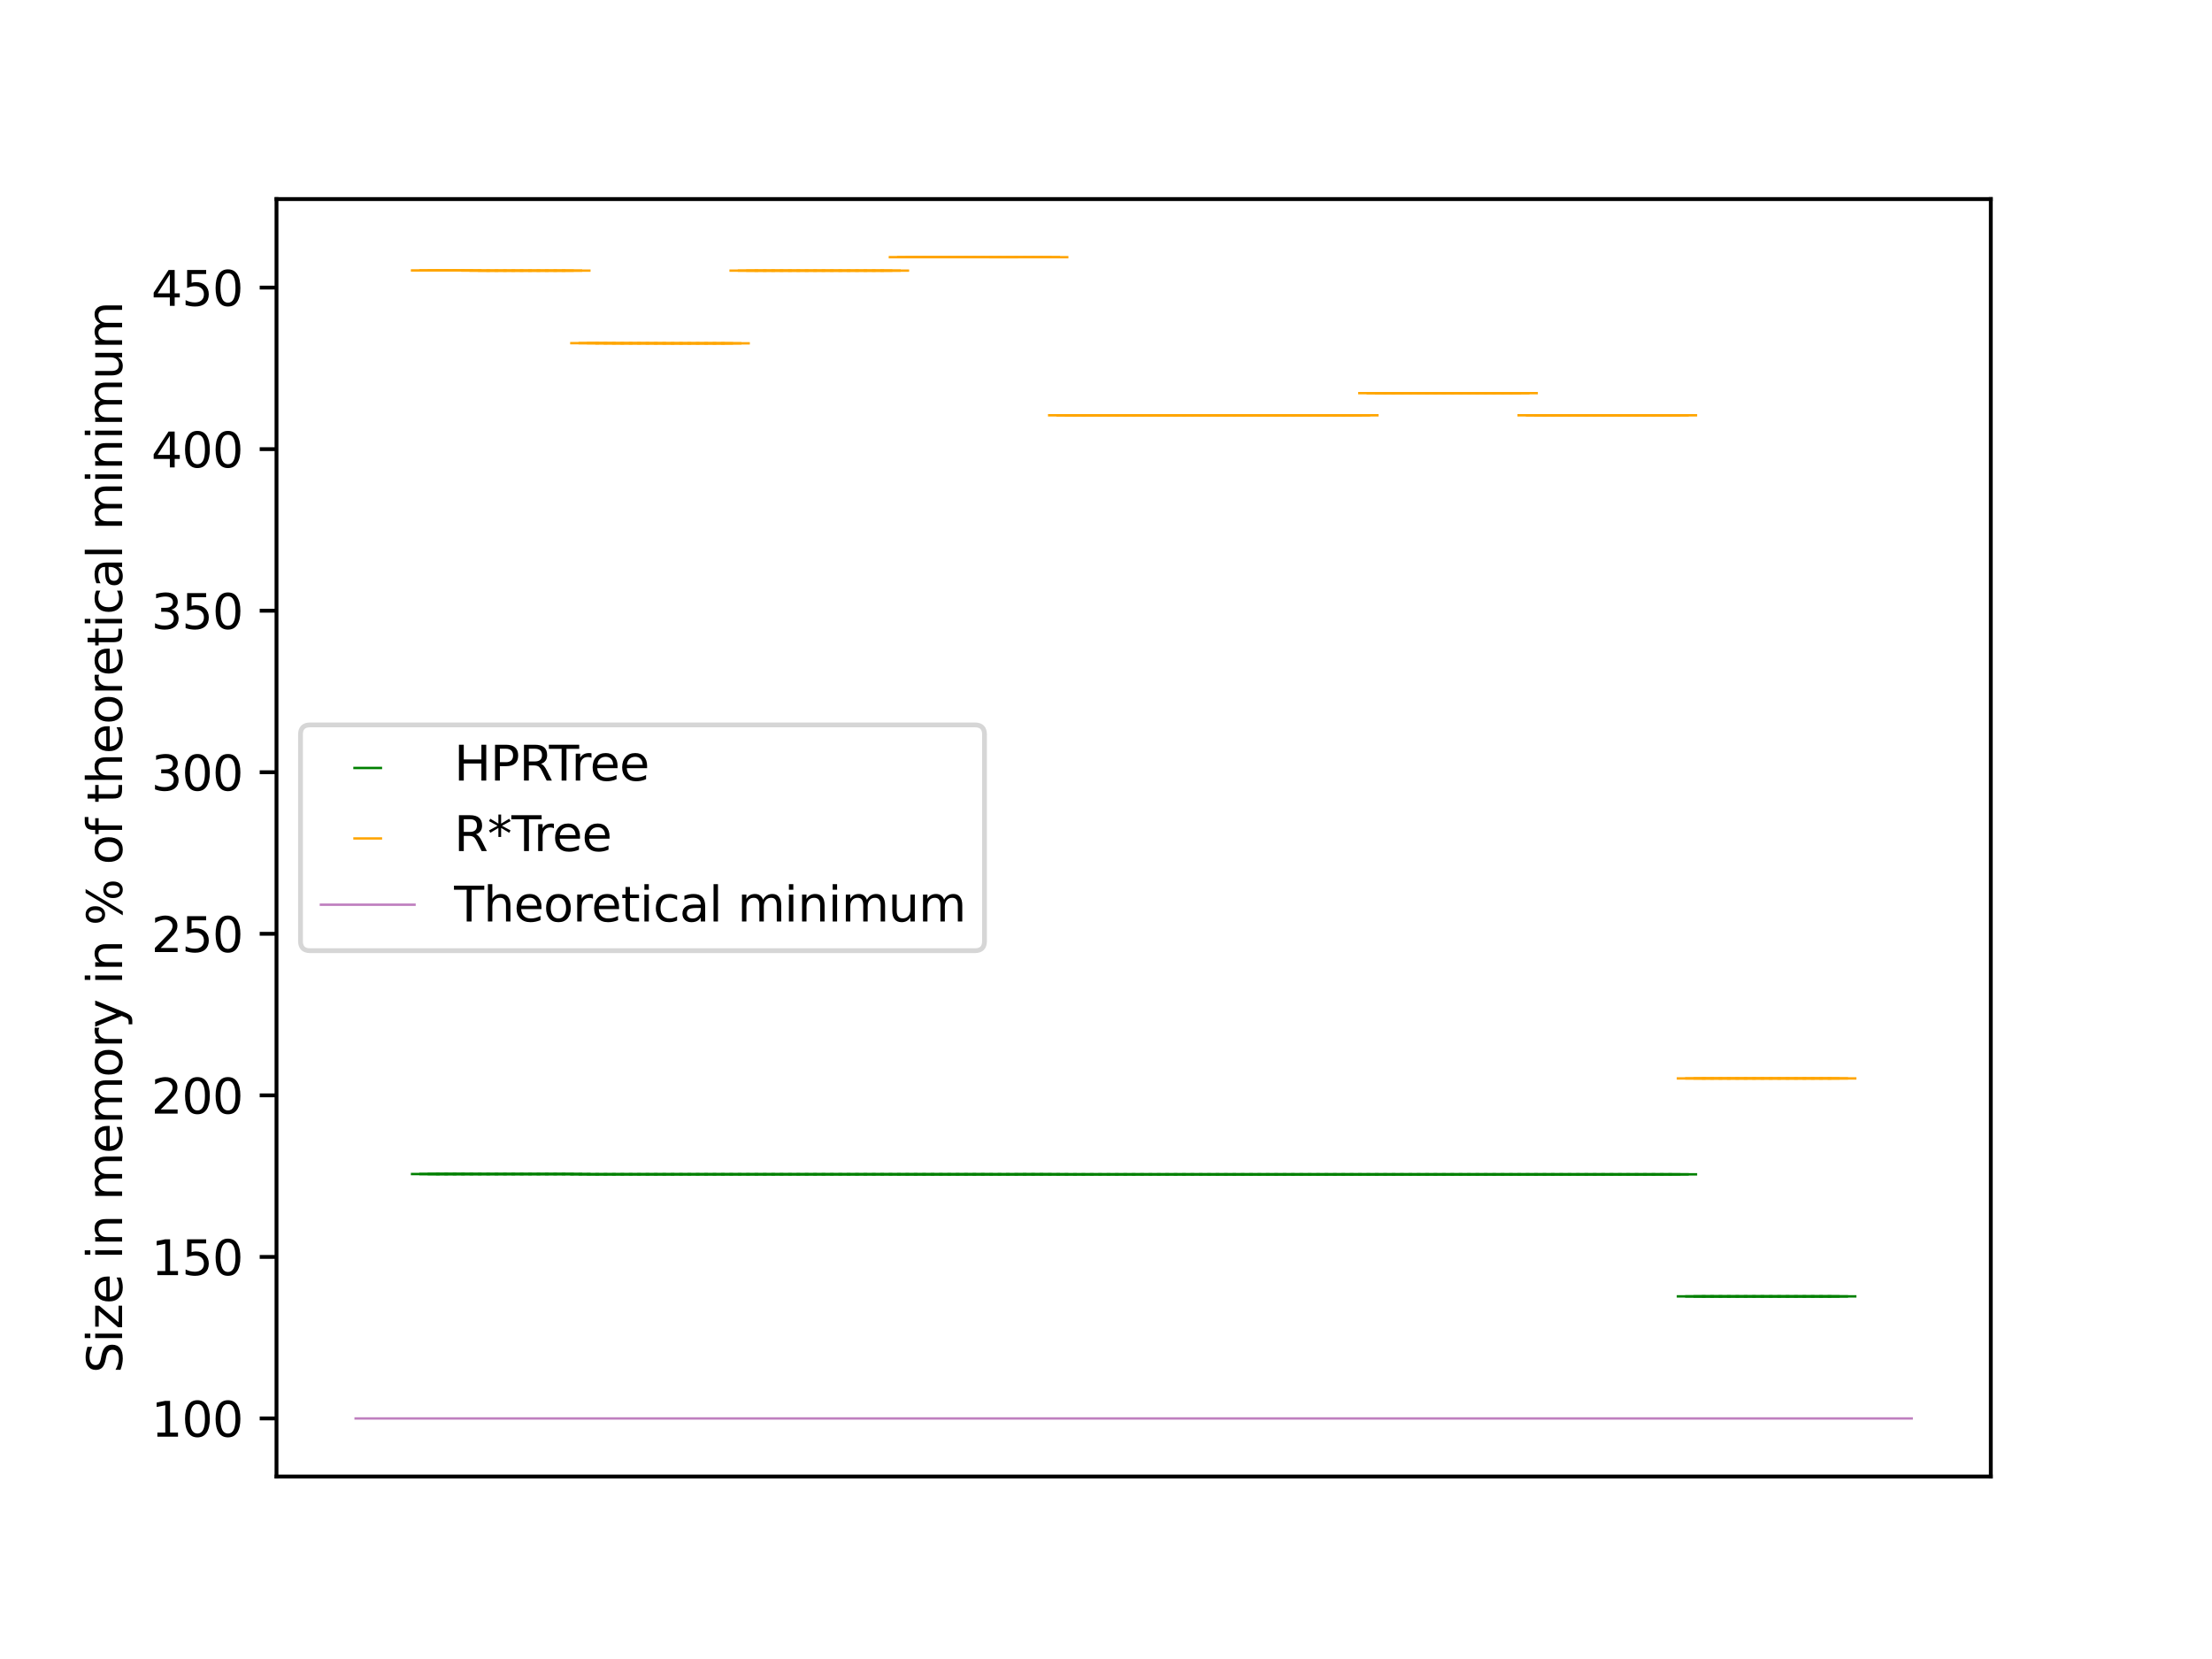 <?xml version="1.0" encoding="utf-8" standalone="no"?>
<!DOCTYPE svg PUBLIC "-//W3C//DTD SVG 1.1//EN"
  "http://www.w3.org/Graphics/SVG/1.1/DTD/svg11.dtd">
<svg xmlns:xlink="http://www.w3.org/1999/xlink" width="460.8pt" height="345.6pt" viewBox="0 0 460.8 345.6" xmlns="http://www.w3.org/2000/svg" version="1.1">
 <defs>
  <style type="text/css">*{stroke-linejoin: round; stroke-linecap: butt}</style>
 </defs>
 <g id="figure_1">
  <g id="patch_1">
   <path d="M 0 345.6 
L 460.8 345.6 
L 460.8 0 
L 0 0 
z
" style="fill: #ffffff"/>
  </g>
  <g id="axes_1">
   <g id="patch_2">
    <path d="M 57.6 307.584 
L 414.72 307.584 
L 414.72 41.472 
L 57.6 41.472 
z
" style="fill: #ffffff"/>
   </g>
   <g id="PathCollection_1">
    <defs>
     <path id="mf17690eed0" d="M 3 0 
L -3 -0 
" style="stroke: #008000; stroke-width: 0.5"/>
    </defs>
    <g clip-path="url(#p79a935167e)">
     <use xlink:href="#mf17690eed0" x="88.59" y="244.578" style="fill: #008000; stroke: #008000; stroke-width: 0.5"/>
     <use xlink:href="#mf17690eed0" x="90.336" y="244.578" style="fill: #008000; stroke: #008000; stroke-width: 0.5"/>
     <use xlink:href="#mf17690eed0" x="92.083" y="244.578" style="fill: #008000; stroke: #008000; stroke-width: 0.5"/>
     <use xlink:href="#mf17690eed0" x="93.829" y="244.578" style="fill: #008000; stroke: #008000; stroke-width: 0.5"/>
     <use xlink:href="#mf17690eed0" x="95.575" y="244.578" style="fill: #008000; stroke: #008000; stroke-width: 0.5"/>
     <use xlink:href="#mf17690eed0" x="97.322" y="244.578" style="fill: #008000; stroke: #008000; stroke-width: 0.5"/>
     <use xlink:href="#mf17690eed0" x="99.068" y="244.581" style="fill: #008000; stroke: #008000; stroke-width: 0.5"/>
     <use xlink:href="#mf17690eed0" x="100.815" y="244.581" style="fill: #008000; stroke: #008000; stroke-width: 0.5"/>
     <use xlink:href="#mf17690eed0" x="102.561" y="244.581" style="fill: #008000; stroke: #008000; stroke-width: 0.5"/>
     <use xlink:href="#mf17690eed0" x="104.307" y="244.581" style="fill: #008000; stroke: #008000; stroke-width: 0.5"/>
     <use xlink:href="#mf17690eed0" x="106.054" y="244.581" style="fill: #008000; stroke: #008000; stroke-width: 0.5"/>
     <use xlink:href="#mf17690eed0" x="107.8" y="244.581" style="fill: #008000; stroke: #008000; stroke-width: 0.5"/>
     <use xlink:href="#mf17690eed0" x="109.546" y="244.581" style="fill: #008000; stroke: #008000; stroke-width: 0.5"/>
     <use xlink:href="#mf17690eed0" x="111.293" y="244.581" style="fill: #008000; stroke: #008000; stroke-width: 0.5"/>
     <use xlink:href="#mf17690eed0" x="113.039" y="244.581" style="fill: #008000; stroke: #008000; stroke-width: 0.5"/>
     <use xlink:href="#mf17690eed0" x="114.786" y="244.581" style="fill: #008000; stroke: #008000; stroke-width: 0.5"/>
     <use xlink:href="#mf17690eed0" x="116.532" y="244.581" style="fill: #008000; stroke: #008000; stroke-width: 0.5"/>
     <use xlink:href="#mf17690eed0" x="118.278" y="244.581" style="fill: #008000; stroke: #008000; stroke-width: 0.5"/>
     <use xlink:href="#mf17690eed0" x="120.025" y="244.581" style="fill: #008000; stroke: #008000; stroke-width: 0.5"/>
    </g>
   </g>
   <g id="PathCollection_2">
    <defs>
     <path id="mf1f2d8e941" d="M 3 0 
L -3 -0 
" style="stroke: #ffa500; stroke-width: 0.5"/>
    </defs>
    <g clip-path="url(#p79a935167e)">
     <use xlink:href="#mf1f2d8e941" x="88.59" y="56.336" style="fill: #ffa500; stroke: #ffa500; stroke-width: 0.5"/>
     <use xlink:href="#mf1f2d8e941" x="90.336" y="56.336" style="fill: #ffa500; stroke: #ffa500; stroke-width: 0.5"/>
     <use xlink:href="#mf1f2d8e941" x="92.083" y="56.336" style="fill: #ffa500; stroke: #ffa500; stroke-width: 0.5"/>
     <use xlink:href="#mf1f2d8e941" x="93.829" y="56.336" style="fill: #ffa500; stroke: #ffa500; stroke-width: 0.5"/>
     <use xlink:href="#mf1f2d8e941" x="95.575" y="56.336" style="fill: #ffa500; stroke: #ffa500; stroke-width: 0.5"/>
     <use xlink:href="#mf1f2d8e941" x="97.322" y="56.336" style="fill: #ffa500; stroke: #ffa500; stroke-width: 0.5"/>
     <use xlink:href="#mf1f2d8e941" x="99.068" y="56.377" style="fill: #ffa500; stroke: #ffa500; stroke-width: 0.5"/>
     <use xlink:href="#mf1f2d8e941" x="100.815" y="56.377" style="fill: #ffa500; stroke: #ffa500; stroke-width: 0.5"/>
     <use xlink:href="#mf1f2d8e941" x="102.561" y="56.377" style="fill: #ffa500; stroke: #ffa500; stroke-width: 0.5"/>
     <use xlink:href="#mf1f2d8e941" x="104.307" y="56.377" style="fill: #ffa500; stroke: #ffa500; stroke-width: 0.5"/>
     <use xlink:href="#mf1f2d8e941" x="106.054" y="56.377" style="fill: #ffa500; stroke: #ffa500; stroke-width: 0.5"/>
     <use xlink:href="#mf1f2d8e941" x="107.8" y="56.377" style="fill: #ffa500; stroke: #ffa500; stroke-width: 0.5"/>
     <use xlink:href="#mf1f2d8e941" x="109.546" y="56.377" style="fill: #ffa500; stroke: #ffa500; stroke-width: 0.5"/>
     <use xlink:href="#mf1f2d8e941" x="111.293" y="56.377" style="fill: #ffa500; stroke: #ffa500; stroke-width: 0.5"/>
     <use xlink:href="#mf1f2d8e941" x="113.039" y="56.377" style="fill: #ffa500; stroke: #ffa500; stroke-width: 0.5"/>
     <use xlink:href="#mf1f2d8e941" x="114.786" y="56.377" style="fill: #ffa500; stroke: #ffa500; stroke-width: 0.5"/>
     <use xlink:href="#mf1f2d8e941" x="116.532" y="56.377" style="fill: #ffa500; stroke: #ffa500; stroke-width: 0.5"/>
     <use xlink:href="#mf1f2d8e941" x="118.278" y="56.377" style="fill: #ffa500; stroke: #ffa500; stroke-width: 0.5"/>
     <use xlink:href="#mf1f2d8e941" x="120.025" y="56.377" style="fill: #ffa500; stroke: #ffa500; stroke-width: 0.5"/>
    </g>
   </g>
   <g id="PathCollection_3">
    <g clip-path="url(#p79a935167e)">
     <use xlink:href="#mf17690eed0" x="121.771" y="244.616" style="fill: #008000; stroke: #008000; stroke-width: 0.5"/>
     <use xlink:href="#mf17690eed0" x="123.518" y="244.616" style="fill: #008000; stroke: #008000; stroke-width: 0.5"/>
     <use xlink:href="#mf17690eed0" x="125.264" y="244.616" style="fill: #008000; stroke: #008000; stroke-width: 0.5"/>
     <use xlink:href="#mf17690eed0" x="127.01" y="244.617" style="fill: #008000; stroke: #008000; stroke-width: 0.5"/>
     <use xlink:href="#mf17690eed0" x="128.757" y="244.617" style="fill: #008000; stroke: #008000; stroke-width: 0.5"/>
     <use xlink:href="#mf17690eed0" x="130.503" y="244.617" style="fill: #008000; stroke: #008000; stroke-width: 0.5"/>
     <use xlink:href="#mf17690eed0" x="132.25" y="244.617" style="fill: #008000; stroke: #008000; stroke-width: 0.5"/>
     <use xlink:href="#mf17690eed0" x="133.996" y="244.617" style="fill: #008000; stroke: #008000; stroke-width: 0.5"/>
     <use xlink:href="#mf17690eed0" x="135.742" y="244.617" style="fill: #008000; stroke: #008000; stroke-width: 0.5"/>
     <use xlink:href="#mf17690eed0" x="137.489" y="244.62" style="fill: #008000; stroke: #008000; stroke-width: 0.5"/>
     <use xlink:href="#mf17690eed0" x="139.235" y="244.617" style="fill: #008000; stroke: #008000; stroke-width: 0.5"/>
     <use xlink:href="#mf17690eed0" x="140.982" y="244.617" style="fill: #008000; stroke: #008000; stroke-width: 0.5"/>
     <use xlink:href="#mf17690eed0" x="142.728" y="244.617" style="fill: #008000; stroke: #008000; stroke-width: 0.5"/>
     <use xlink:href="#mf17690eed0" x="144.474" y="244.617" style="fill: #008000; stroke: #008000; stroke-width: 0.5"/>
     <use xlink:href="#mf17690eed0" x="146.221" y="244.617" style="fill: #008000; stroke: #008000; stroke-width: 0.5"/>
     <use xlink:href="#mf17690eed0" x="147.967" y="244.617" style="fill: #008000; stroke: #008000; stroke-width: 0.5"/>
     <use xlink:href="#mf17690eed0" x="149.714" y="244.617" style="fill: #008000; stroke: #008000; stroke-width: 0.5"/>
     <use xlink:href="#mf17690eed0" x="151.46" y="244.617" style="fill: #008000; stroke: #008000; stroke-width: 0.5"/>
     <use xlink:href="#mf17690eed0" x="153.206" y="244.617" style="fill: #008000; stroke: #008000; stroke-width: 0.5"/>
    </g>
   </g>
   <g id="PathCollection_4">
    <g clip-path="url(#p79a935167e)">
     <use xlink:href="#mf1f2d8e941" x="121.771" y="71.488" style="fill: #ffa500; stroke: #ffa500; stroke-width: 0.5"/>
     <use xlink:href="#mf1f2d8e941" x="123.518" y="71.488" style="fill: #ffa500; stroke: #ffa500; stroke-width: 0.5"/>
     <use xlink:href="#mf1f2d8e941" x="125.264" y="71.488" style="fill: #ffa500; stroke: #ffa500; stroke-width: 0.5"/>
     <use xlink:href="#mf1f2d8e941" x="127.01" y="71.512" style="fill: #ffa500; stroke: #ffa500; stroke-width: 0.5"/>
     <use xlink:href="#mf1f2d8e941" x="128.757" y="71.512" style="fill: #ffa500; stroke: #ffa500; stroke-width: 0.5"/>
     <use xlink:href="#mf1f2d8e941" x="130.503" y="71.512" style="fill: #ffa500; stroke: #ffa500; stroke-width: 0.5"/>
     <use xlink:href="#mf1f2d8e941" x="132.25" y="71.512" style="fill: #ffa500; stroke: #ffa500; stroke-width: 0.5"/>
     <use xlink:href="#mf1f2d8e941" x="133.996" y="71.512" style="fill: #ffa500; stroke: #ffa500; stroke-width: 0.5"/>
     <use xlink:href="#mf1f2d8e941" x="135.742" y="71.512" style="fill: #ffa500; stroke: #ffa500; stroke-width: 0.5"/>
     <use xlink:href="#mf1f2d8e941" x="137.489" y="71.523" style="fill: #ffa500; stroke: #ffa500; stroke-width: 0.5"/>
     <use xlink:href="#mf1f2d8e941" x="139.235" y="71.518" style="fill: #ffa500; stroke: #ffa500; stroke-width: 0.5"/>
     <use xlink:href="#mf1f2d8e941" x="140.982" y="71.518" style="fill: #ffa500; stroke: #ffa500; stroke-width: 0.5"/>
     <use xlink:href="#mf1f2d8e941" x="142.728" y="71.518" style="fill: #ffa500; stroke: #ffa500; stroke-width: 0.5"/>
     <use xlink:href="#mf1f2d8e941" x="144.474" y="71.518" style="fill: #ffa500; stroke: #ffa500; stroke-width: 0.5"/>
     <use xlink:href="#mf1f2d8e941" x="146.221" y="71.518" style="fill: #ffa500; stroke: #ffa500; stroke-width: 0.5"/>
     <use xlink:href="#mf1f2d8e941" x="147.967" y="71.518" style="fill: #ffa500; stroke: #ffa500; stroke-width: 0.5"/>
     <use xlink:href="#mf1f2d8e941" x="149.714" y="71.518" style="fill: #ffa500; stroke: #ffa500; stroke-width: 0.5"/>
     <use xlink:href="#mf1f2d8e941" x="151.46" y="71.518" style="fill: #ffa500; stroke: #ffa500; stroke-width: 0.5"/>
     <use xlink:href="#mf1f2d8e941" x="153.206" y="71.518" style="fill: #ffa500; stroke: #ffa500; stroke-width: 0.5"/>
    </g>
   </g>
   <g id="PathCollection_5">
    <g clip-path="url(#p79a935167e)">
     <use xlink:href="#mf17690eed0" x="154.953" y="244.618" style="fill: #008000; stroke: #008000; stroke-width: 0.5"/>
     <use xlink:href="#mf17690eed0" x="156.699" y="244.618" style="fill: #008000; stroke: #008000; stroke-width: 0.5"/>
     <use xlink:href="#mf17690eed0" x="158.445" y="244.618" style="fill: #008000; stroke: #008000; stroke-width: 0.5"/>
     <use xlink:href="#mf17690eed0" x="160.192" y="244.618" style="fill: #008000; stroke: #008000; stroke-width: 0.5"/>
     <use xlink:href="#mf17690eed0" x="161.938" y="244.618" style="fill: #008000; stroke: #008000; stroke-width: 0.5"/>
     <use xlink:href="#mf17690eed0" x="163.685" y="244.618" style="fill: #008000; stroke: #008000; stroke-width: 0.5"/>
     <use xlink:href="#mf17690eed0" x="165.431" y="244.618" style="fill: #008000; stroke: #008000; stroke-width: 0.5"/>
     <use xlink:href="#mf17690eed0" x="167.177" y="244.618" style="fill: #008000; stroke: #008000; stroke-width: 0.5"/>
     <use xlink:href="#mf17690eed0" x="168.924" y="244.618" style="fill: #008000; stroke: #008000; stroke-width: 0.5"/>
     <use xlink:href="#mf17690eed0" x="170.67" y="244.618" style="fill: #008000; stroke: #008000; stroke-width: 0.5"/>
     <use xlink:href="#mf17690eed0" x="172.417" y="244.618" style="fill: #008000; stroke: #008000; stroke-width: 0.5"/>
     <use xlink:href="#mf17690eed0" x="174.163" y="244.618" style="fill: #008000; stroke: #008000; stroke-width: 0.5"/>
     <use xlink:href="#mf17690eed0" x="175.909" y="244.618" style="fill: #008000; stroke: #008000; stroke-width: 0.5"/>
     <use xlink:href="#mf17690eed0" x="177.656" y="244.618" style="fill: #008000; stroke: #008000; stroke-width: 0.5"/>
     <use xlink:href="#mf17690eed0" x="179.402" y="244.618" style="fill: #008000; stroke: #008000; stroke-width: 0.5"/>
     <use xlink:href="#mf17690eed0" x="181.149" y="244.618" style="fill: #008000; stroke: #008000; stroke-width: 0.5"/>
     <use xlink:href="#mf17690eed0" x="182.895" y="244.618" style="fill: #008000; stroke: #008000; stroke-width: 0.5"/>
     <use xlink:href="#mf17690eed0" x="184.641" y="244.618" style="fill: #008000; stroke: #008000; stroke-width: 0.5"/>
     <use xlink:href="#mf17690eed0" x="186.388" y="244.618" style="fill: #008000; stroke: #008000; stroke-width: 0.5"/>
    </g>
   </g>
   <g id="PathCollection_6">
    <g clip-path="url(#p79a935167e)">
     <use xlink:href="#mf1f2d8e941" x="154.953" y="56.375" style="fill: #ffa500; stroke: #ffa500; stroke-width: 0.5"/>
     <use xlink:href="#mf1f2d8e941" x="156.699" y="56.375" style="fill: #ffa500; stroke: #ffa500; stroke-width: 0.5"/>
     <use xlink:href="#mf1f2d8e941" x="158.445" y="56.375" style="fill: #ffa500; stroke: #ffa500; stroke-width: 0.5"/>
     <use xlink:href="#mf1f2d8e941" x="160.192" y="56.375" style="fill: #ffa500; stroke: #ffa500; stroke-width: 0.5"/>
     <use xlink:href="#mf1f2d8e941" x="161.938" y="56.375" style="fill: #ffa500; stroke: #ffa500; stroke-width: 0.5"/>
     <use xlink:href="#mf1f2d8e941" x="163.685" y="56.375" style="fill: #ffa500; stroke: #ffa500; stroke-width: 0.5"/>
     <use xlink:href="#mf1f2d8e941" x="165.431" y="56.375" style="fill: #ffa500; stroke: #ffa500; stroke-width: 0.5"/>
     <use xlink:href="#mf1f2d8e941" x="167.177" y="56.375" style="fill: #ffa500; stroke: #ffa500; stroke-width: 0.5"/>
     <use xlink:href="#mf1f2d8e941" x="168.924" y="56.375" style="fill: #ffa500; stroke: #ffa500; stroke-width: 0.5"/>
     <use xlink:href="#mf1f2d8e941" x="170.67" y="56.375" style="fill: #ffa500; stroke: #ffa500; stroke-width: 0.5"/>
     <use xlink:href="#mf1f2d8e941" x="172.417" y="56.375" style="fill: #ffa500; stroke: #ffa500; stroke-width: 0.5"/>
     <use xlink:href="#mf1f2d8e941" x="174.163" y="56.375" style="fill: #ffa500; stroke: #ffa500; stroke-width: 0.5"/>
     <use xlink:href="#mf1f2d8e941" x="175.909" y="56.375" style="fill: #ffa500; stroke: #ffa500; stroke-width: 0.5"/>
     <use xlink:href="#mf1f2d8e941" x="177.656" y="56.375" style="fill: #ffa500; stroke: #ffa500; stroke-width: 0.5"/>
     <use xlink:href="#mf1f2d8e941" x="179.402" y="56.375" style="fill: #ffa500; stroke: #ffa500; stroke-width: 0.5"/>
     <use xlink:href="#mf1f2d8e941" x="181.149" y="56.375" style="fill: #ffa500; stroke: #ffa500; stroke-width: 0.5"/>
     <use xlink:href="#mf1f2d8e941" x="182.895" y="56.375" style="fill: #ffa500; stroke: #ffa500; stroke-width: 0.5"/>
     <use xlink:href="#mf1f2d8e941" x="184.641" y="56.375" style="fill: #ffa500; stroke: #ffa500; stroke-width: 0.5"/>
     <use xlink:href="#mf1f2d8e941" x="186.388" y="56.375" style="fill: #ffa500; stroke: #ffa500; stroke-width: 0.5"/>
    </g>
   </g>
   <g id="PathCollection_7">
    <g clip-path="url(#p79a935167e)">
     <use xlink:href="#mf17690eed0" x="188.134" y="244.627" style="fill: #008000; stroke: #008000; stroke-width: 0.5"/>
     <use xlink:href="#mf17690eed0" x="189.881" y="244.627" style="fill: #008000; stroke: #008000; stroke-width: 0.5"/>
     <use xlink:href="#mf17690eed0" x="191.627" y="244.627" style="fill: #008000; stroke: #008000; stroke-width: 0.5"/>
     <use xlink:href="#mf17690eed0" x="193.373" y="244.627" style="fill: #008000; stroke: #008000; stroke-width: 0.5"/>
     <use xlink:href="#mf17690eed0" x="195.12" y="244.627" style="fill: #008000; stroke: #008000; stroke-width: 0.5"/>
     <use xlink:href="#mf17690eed0" x="196.866" y="244.627" style="fill: #008000; stroke: #008000; stroke-width: 0.5"/>
     <use xlink:href="#mf17690eed0" x="198.613" y="244.627" style="fill: #008000; stroke: #008000; stroke-width: 0.5"/>
     <use xlink:href="#mf17690eed0" x="200.359" y="244.627" style="fill: #008000; stroke: #008000; stroke-width: 0.5"/>
     <use xlink:href="#mf17690eed0" x="202.105" y="244.627" style="fill: #008000; stroke: #008000; stroke-width: 0.5"/>
     <use xlink:href="#mf17690eed0" x="203.852" y="244.627" style="fill: #008000; stroke: #008000; stroke-width: 0.5"/>
     <use xlink:href="#mf17690eed0" x="205.598" y="244.627" style="fill: #008000; stroke: #008000; stroke-width: 0.5"/>
     <use xlink:href="#mf17690eed0" x="207.345" y="244.627" style="fill: #008000; stroke: #008000; stroke-width: 0.5"/>
     <use xlink:href="#mf17690eed0" x="209.091" y="244.628" style="fill: #008000; stroke: #008000; stroke-width: 0.5"/>
     <use xlink:href="#mf17690eed0" x="210.837" y="244.627" style="fill: #008000; stroke: #008000; stroke-width: 0.5"/>
     <use xlink:href="#mf17690eed0" x="212.584" y="244.627" style="fill: #008000; stroke: #008000; stroke-width: 0.5"/>
     <use xlink:href="#mf17690eed0" x="214.33" y="244.627" style="fill: #008000; stroke: #008000; stroke-width: 0.5"/>
     <use xlink:href="#mf17690eed0" x="216.076" y="244.627" style="fill: #008000; stroke: #008000; stroke-width: 0.5"/>
     <use xlink:href="#mf17690eed0" x="217.823" y="244.627" style="fill: #008000; stroke: #008000; stroke-width: 0.5"/>
     <use xlink:href="#mf17690eed0" x="219.569" y="244.627" style="fill: #008000; stroke: #008000; stroke-width: 0.5"/>
    </g>
   </g>
   <g id="PathCollection_8">
    <g clip-path="url(#p79a935167e)">
     <use xlink:href="#mf1f2d8e941" x="188.134" y="53.568" style="fill: #ffa500; stroke: #ffa500; stroke-width: 0.5"/>
     <use xlink:href="#mf1f2d8e941" x="189.881" y="53.568" style="fill: #ffa500; stroke: #ffa500; stroke-width: 0.5"/>
     <use xlink:href="#mf1f2d8e941" x="191.627" y="53.568" style="fill: #ffa500; stroke: #ffa500; stroke-width: 0.5"/>
     <use xlink:href="#mf1f2d8e941" x="193.373" y="53.568" style="fill: #ffa500; stroke: #ffa500; stroke-width: 0.5"/>
     <use xlink:href="#mf1f2d8e941" x="195.12" y="53.568" style="fill: #ffa500; stroke: #ffa500; stroke-width: 0.5"/>
     <use xlink:href="#mf1f2d8e941" x="196.866" y="53.568" style="fill: #ffa500; stroke: #ffa500; stroke-width: 0.5"/>
     <use xlink:href="#mf1f2d8e941" x="198.613" y="53.573" style="fill: #ffa500; stroke: #ffa500; stroke-width: 0.5"/>
     <use xlink:href="#mf1f2d8e941" x="200.359" y="53.573" style="fill: #ffa500; stroke: #ffa500; stroke-width: 0.5"/>
     <use xlink:href="#mf1f2d8e941" x="202.105" y="53.573" style="fill: #ffa500; stroke: #ffa500; stroke-width: 0.5"/>
     <use xlink:href="#mf1f2d8e941" x="203.852" y="53.575" style="fill: #ffa500; stroke: #ffa500; stroke-width: 0.5"/>
     <use xlink:href="#mf1f2d8e941" x="205.598" y="53.575" style="fill: #ffa500; stroke: #ffa500; stroke-width: 0.5"/>
     <use xlink:href="#mf1f2d8e941" x="207.345" y="53.575" style="fill: #ffa500; stroke: #ffa500; stroke-width: 0.5"/>
     <use xlink:href="#mf1f2d8e941" x="209.091" y="53.578" style="fill: #ffa500; stroke: #ffa500; stroke-width: 0.5"/>
     <use xlink:href="#mf1f2d8e941" x="210.837" y="53.576" style="fill: #ffa500; stroke: #ffa500; stroke-width: 0.5"/>
     <use xlink:href="#mf1f2d8e941" x="212.584" y="53.576" style="fill: #ffa500; stroke: #ffa500; stroke-width: 0.5"/>
     <use xlink:href="#mf1f2d8e941" x="214.33" y="53.576" style="fill: #ffa500; stroke: #ffa500; stroke-width: 0.5"/>
     <use xlink:href="#mf1f2d8e941" x="216.076" y="53.576" style="fill: #ffa500; stroke: #ffa500; stroke-width: 0.5"/>
     <use xlink:href="#mf1f2d8e941" x="217.823" y="53.576" style="fill: #ffa500; stroke: #ffa500; stroke-width: 0.5"/>
     <use xlink:href="#mf1f2d8e941" x="219.569" y="53.576" style="fill: #ffa500; stroke: #ffa500; stroke-width: 0.5"/>
    </g>
   </g>
   <g id="PathCollection_9">
    <g clip-path="url(#p79a935167e)">
     <use xlink:href="#mf17690eed0" x="221.316" y="244.629" style="fill: #008000; stroke: #008000; stroke-width: 0.5"/>
     <use xlink:href="#mf17690eed0" x="223.062" y="244.629" style="fill: #008000; stroke: #008000; stroke-width: 0.5"/>
     <use xlink:href="#mf17690eed0" x="224.808" y="244.629" style="fill: #008000; stroke: #008000; stroke-width: 0.5"/>
     <use xlink:href="#mf17690eed0" x="226.555" y="244.629" style="fill: #008000; stroke: #008000; stroke-width: 0.5"/>
     <use xlink:href="#mf17690eed0" x="228.301" y="244.629" style="fill: #008000; stroke: #008000; stroke-width: 0.5"/>
     <use xlink:href="#mf17690eed0" x="230.048" y="244.629" style="fill: #008000; stroke: #008000; stroke-width: 0.5"/>
     <use xlink:href="#mf17690eed0" x="231.794" y="244.629" style="fill: #008000; stroke: #008000; stroke-width: 0.5"/>
     <use xlink:href="#mf17690eed0" x="233.54" y="244.629" style="fill: #008000; stroke: #008000; stroke-width: 0.5"/>
     <use xlink:href="#mf17690eed0" x="235.287" y="244.629" style="fill: #008000; stroke: #008000; stroke-width: 0.5"/>
     <use xlink:href="#mf17690eed0" x="237.033" y="244.629" style="fill: #008000; stroke: #008000; stroke-width: 0.5"/>
     <use xlink:href="#mf17690eed0" x="238.78" y="244.629" style="fill: #008000; stroke: #008000; stroke-width: 0.5"/>
     <use xlink:href="#mf17690eed0" x="240.526" y="244.629" style="fill: #008000; stroke: #008000; stroke-width: 0.5"/>
     <use xlink:href="#mf17690eed0" x="242.272" y="244.629" style="fill: #008000; stroke: #008000; stroke-width: 0.5"/>
     <use xlink:href="#mf17690eed0" x="244.019" y="244.629" style="fill: #008000; stroke: #008000; stroke-width: 0.5"/>
     <use xlink:href="#mf17690eed0" x="245.765" y="244.629" style="fill: #008000; stroke: #008000; stroke-width: 0.5"/>
     <use xlink:href="#mf17690eed0" x="247.512" y="244.629" style="fill: #008000; stroke: #008000; stroke-width: 0.5"/>
     <use xlink:href="#mf17690eed0" x="249.258" y="244.629" style="fill: #008000; stroke: #008000; stroke-width: 0.5"/>
     <use xlink:href="#mf17690eed0" x="251.004" y="244.629" style="fill: #008000; stroke: #008000; stroke-width: 0.5"/>
    </g>
   </g>
   <g id="PathCollection_10">
    <g clip-path="url(#p79a935167e)">
     <use xlink:href="#mf1f2d8e941" x="221.316" y="86.514" style="fill: #ffa500; stroke: #ffa500; stroke-width: 0.5"/>
     <use xlink:href="#mf1f2d8e941" x="223.062" y="86.514" style="fill: #ffa500; stroke: #ffa500; stroke-width: 0.5"/>
     <use xlink:href="#mf1f2d8e941" x="224.808" y="86.514" style="fill: #ffa500; stroke: #ffa500; stroke-width: 0.5"/>
     <use xlink:href="#mf1f2d8e941" x="226.555" y="86.514" style="fill: #ffa500; stroke: #ffa500; stroke-width: 0.5"/>
     <use xlink:href="#mf1f2d8e941" x="228.301" y="86.514" style="fill: #ffa500; stroke: #ffa500; stroke-width: 0.5"/>
     <use xlink:href="#mf1f2d8e941" x="230.048" y="86.514" style="fill: #ffa500; stroke: #ffa500; stroke-width: 0.5"/>
     <use xlink:href="#mf1f2d8e941" x="231.794" y="86.514" style="fill: #ffa500; stroke: #ffa500; stroke-width: 0.5"/>
     <use xlink:href="#mf1f2d8e941" x="233.54" y="86.514" style="fill: #ffa500; stroke: #ffa500; stroke-width: 0.5"/>
     <use xlink:href="#mf1f2d8e941" x="235.287" y="86.514" style="fill: #ffa500; stroke: #ffa500; stroke-width: 0.5"/>
     <use xlink:href="#mf1f2d8e941" x="237.033" y="86.514" style="fill: #ffa500; stroke: #ffa500; stroke-width: 0.5"/>
     <use xlink:href="#mf1f2d8e941" x="238.78" y="86.514" style="fill: #ffa500; stroke: #ffa500; stroke-width: 0.5"/>
     <use xlink:href="#mf1f2d8e941" x="240.526" y="86.514" style="fill: #ffa500; stroke: #ffa500; stroke-width: 0.5"/>
     <use xlink:href="#mf1f2d8e941" x="242.272" y="86.514" style="fill: #ffa500; stroke: #ffa500; stroke-width: 0.5"/>
     <use xlink:href="#mf1f2d8e941" x="244.019" y="86.514" style="fill: #ffa500; stroke: #ffa500; stroke-width: 0.5"/>
     <use xlink:href="#mf1f2d8e941" x="245.765" y="86.514" style="fill: #ffa500; stroke: #ffa500; stroke-width: 0.5"/>
     <use xlink:href="#mf1f2d8e941" x="247.512" y="86.514" style="fill: #ffa500; stroke: #ffa500; stroke-width: 0.5"/>
     <use xlink:href="#mf1f2d8e941" x="249.258" y="86.514" style="fill: #ffa500; stroke: #ffa500; stroke-width: 0.5"/>
     <use xlink:href="#mf1f2d8e941" x="251.004" y="86.514" style="fill: #ffa500; stroke: #ffa500; stroke-width: 0.5"/>
    </g>
   </g>
   <g id="PathCollection_11">
    <g clip-path="url(#p79a935167e)">
     <use xlink:href="#mf17690eed0" x="252.751" y="244.632" style="fill: #008000; stroke: #008000; stroke-width: 0.5"/>
     <use xlink:href="#mf17690eed0" x="254.497" y="244.632" style="fill: #008000; stroke: #008000; stroke-width: 0.5"/>
     <use xlink:href="#mf17690eed0" x="256.244" y="244.632" style="fill: #008000; stroke: #008000; stroke-width: 0.5"/>
     <use xlink:href="#mf17690eed0" x="257.99" y="244.632" style="fill: #008000; stroke: #008000; stroke-width: 0.5"/>
     <use xlink:href="#mf17690eed0" x="259.736" y="244.632" style="fill: #008000; stroke: #008000; stroke-width: 0.5"/>
     <use xlink:href="#mf17690eed0" x="261.483" y="244.632" style="fill: #008000; stroke: #008000; stroke-width: 0.5"/>
     <use xlink:href="#mf17690eed0" x="263.229" y="244.632" style="fill: #008000; stroke: #008000; stroke-width: 0.5"/>
     <use xlink:href="#mf17690eed0" x="264.975" y="244.632" style="fill: #008000; stroke: #008000; stroke-width: 0.5"/>
     <use xlink:href="#mf17690eed0" x="266.722" y="244.632" style="fill: #008000; stroke: #008000; stroke-width: 0.5"/>
     <use xlink:href="#mf17690eed0" x="268.468" y="244.632" style="fill: #008000; stroke: #008000; stroke-width: 0.5"/>
     <use xlink:href="#mf17690eed0" x="270.215" y="244.632" style="fill: #008000; stroke: #008000; stroke-width: 0.5"/>
     <use xlink:href="#mf17690eed0" x="271.961" y="244.632" style="fill: #008000; stroke: #008000; stroke-width: 0.5"/>
     <use xlink:href="#mf17690eed0" x="273.707" y="244.632" style="fill: #008000; stroke: #008000; stroke-width: 0.5"/>
     <use xlink:href="#mf17690eed0" x="275.454" y="244.632" style="fill: #008000; stroke: #008000; stroke-width: 0.5"/>
     <use xlink:href="#mf17690eed0" x="277.2" y="244.632" style="fill: #008000; stroke: #008000; stroke-width: 0.5"/>
     <use xlink:href="#mf17690eed0" x="278.947" y="244.632" style="fill: #008000; stroke: #008000; stroke-width: 0.5"/>
     <use xlink:href="#mf17690eed0" x="280.693" y="244.632" style="fill: #008000; stroke: #008000; stroke-width: 0.5"/>
     <use xlink:href="#mf17690eed0" x="282.439" y="244.632" style="fill: #008000; stroke: #008000; stroke-width: 0.5"/>
     <use xlink:href="#mf17690eed0" x="284.186" y="244.632" style="fill: #008000; stroke: #008000; stroke-width: 0.5"/>
    </g>
   </g>
   <g id="PathCollection_12">
    <g clip-path="url(#p79a935167e)">
     <use xlink:href="#mf1f2d8e941" x="252.751" y="86.514" style="fill: #ffa500; stroke: #ffa500; stroke-width: 0.5"/>
     <use xlink:href="#mf1f2d8e941" x="254.497" y="86.514" style="fill: #ffa500; stroke: #ffa500; stroke-width: 0.5"/>
     <use xlink:href="#mf1f2d8e941" x="256.244" y="86.514" style="fill: #ffa500; stroke: #ffa500; stroke-width: 0.5"/>
     <use xlink:href="#mf1f2d8e941" x="257.99" y="86.514" style="fill: #ffa500; stroke: #ffa500; stroke-width: 0.5"/>
     <use xlink:href="#mf1f2d8e941" x="259.736" y="86.514" style="fill: #ffa500; stroke: #ffa500; stroke-width: 0.5"/>
     <use xlink:href="#mf1f2d8e941" x="261.483" y="86.514" style="fill: #ffa500; stroke: #ffa500; stroke-width: 0.5"/>
     <use xlink:href="#mf1f2d8e941" x="263.229" y="86.514" style="fill: #ffa500; stroke: #ffa500; stroke-width: 0.5"/>
     <use xlink:href="#mf1f2d8e941" x="264.975" y="86.514" style="fill: #ffa500; stroke: #ffa500; stroke-width: 0.5"/>
     <use xlink:href="#mf1f2d8e941" x="266.722" y="86.514" style="fill: #ffa500; stroke: #ffa500; stroke-width: 0.5"/>
     <use xlink:href="#mf1f2d8e941" x="268.468" y="86.514" style="fill: #ffa500; stroke: #ffa500; stroke-width: 0.5"/>
     <use xlink:href="#mf1f2d8e941" x="270.215" y="86.514" style="fill: #ffa500; stroke: #ffa500; stroke-width: 0.5"/>
     <use xlink:href="#mf1f2d8e941" x="271.961" y="86.514" style="fill: #ffa500; stroke: #ffa500; stroke-width: 0.5"/>
     <use xlink:href="#mf1f2d8e941" x="273.707" y="86.514" style="fill: #ffa500; stroke: #ffa500; stroke-width: 0.5"/>
     <use xlink:href="#mf1f2d8e941" x="275.454" y="86.514" style="fill: #ffa500; stroke: #ffa500; stroke-width: 0.5"/>
     <use xlink:href="#mf1f2d8e941" x="277.2" y="86.514" style="fill: #ffa500; stroke: #ffa500; stroke-width: 0.5"/>
     <use xlink:href="#mf1f2d8e941" x="278.947" y="86.514" style="fill: #ffa500; stroke: #ffa500; stroke-width: 0.5"/>
     <use xlink:href="#mf1f2d8e941" x="280.693" y="86.514" style="fill: #ffa500; stroke: #ffa500; stroke-width: 0.5"/>
     <use xlink:href="#mf1f2d8e941" x="282.439" y="86.514" style="fill: #ffa500; stroke: #ffa500; stroke-width: 0.5"/>
     <use xlink:href="#mf1f2d8e941" x="284.186" y="86.514" style="fill: #ffa500; stroke: #ffa500; stroke-width: 0.5"/>
    </g>
   </g>
   <g id="PathCollection_13">
    <g clip-path="url(#p79a935167e)">
     <use xlink:href="#mf17690eed0" x="285.932" y="244.633" style="fill: #008000; stroke: #008000; stroke-width: 0.5"/>
     <use xlink:href="#mf17690eed0" x="287.679" y="244.633" style="fill: #008000; stroke: #008000; stroke-width: 0.5"/>
     <use xlink:href="#mf17690eed0" x="289.425" y="244.633" style="fill: #008000; stroke: #008000; stroke-width: 0.5"/>
     <use xlink:href="#mf17690eed0" x="291.171" y="244.633" style="fill: #008000; stroke: #008000; stroke-width: 0.5"/>
     <use xlink:href="#mf17690eed0" x="292.918" y="244.633" style="fill: #008000; stroke: #008000; stroke-width: 0.5"/>
     <use xlink:href="#mf17690eed0" x="294.664" y="244.633" style="fill: #008000; stroke: #008000; stroke-width: 0.5"/>
     <use xlink:href="#mf17690eed0" x="296.411" y="244.633" style="fill: #008000; stroke: #008000; stroke-width: 0.5"/>
     <use xlink:href="#mf17690eed0" x="298.157" y="244.633" style="fill: #008000; stroke: #008000; stroke-width: 0.5"/>
     <use xlink:href="#mf17690eed0" x="299.903" y="244.633" style="fill: #008000; stroke: #008000; stroke-width: 0.5"/>
     <use xlink:href="#mf17690eed0" x="301.65" y="244.633" style="fill: #008000; stroke: #008000; stroke-width: 0.5"/>
     <use xlink:href="#mf17690eed0" x="303.396" y="244.633" style="fill: #008000; stroke: #008000; stroke-width: 0.5"/>
     <use xlink:href="#mf17690eed0" x="305.143" y="244.633" style="fill: #008000; stroke: #008000; stroke-width: 0.5"/>
     <use xlink:href="#mf17690eed0" x="306.889" y="244.633" style="fill: #008000; stroke: #008000; stroke-width: 0.5"/>
     <use xlink:href="#mf17690eed0" x="308.635" y="244.633" style="fill: #008000; stroke: #008000; stroke-width: 0.5"/>
     <use xlink:href="#mf17690eed0" x="310.382" y="244.633" style="fill: #008000; stroke: #008000; stroke-width: 0.5"/>
     <use xlink:href="#mf17690eed0" x="312.128" y="244.633" style="fill: #008000; stroke: #008000; stroke-width: 0.5"/>
     <use xlink:href="#mf17690eed0" x="313.875" y="244.633" style="fill: #008000; stroke: #008000; stroke-width: 0.5"/>
     <use xlink:href="#mf17690eed0" x="315.621" y="244.633" style="fill: #008000; stroke: #008000; stroke-width: 0.5"/>
     <use xlink:href="#mf17690eed0" x="317.367" y="244.633" style="fill: #008000; stroke: #008000; stroke-width: 0.5"/>
    </g>
   </g>
   <g id="PathCollection_14">
    <g clip-path="url(#p79a935167e)">
     <use xlink:href="#mf1f2d8e941" x="285.932" y="81.898" style="fill: #ffa500; stroke: #ffa500; stroke-width: 0.5"/>
     <use xlink:href="#mf1f2d8e941" x="287.679" y="81.898" style="fill: #ffa500; stroke: #ffa500; stroke-width: 0.5"/>
     <use xlink:href="#mf1f2d8e941" x="289.425" y="81.898" style="fill: #ffa500; stroke: #ffa500; stroke-width: 0.5"/>
     <use xlink:href="#mf1f2d8e941" x="291.171" y="81.898" style="fill: #ffa500; stroke: #ffa500; stroke-width: 0.5"/>
     <use xlink:href="#mf1f2d8e941" x="292.918" y="81.898" style="fill: #ffa500; stroke: #ffa500; stroke-width: 0.5"/>
     <use xlink:href="#mf1f2d8e941" x="294.664" y="81.898" style="fill: #ffa500; stroke: #ffa500; stroke-width: 0.5"/>
     <use xlink:href="#mf1f2d8e941" x="296.411" y="81.898" style="fill: #ffa500; stroke: #ffa500; stroke-width: 0.5"/>
     <use xlink:href="#mf1f2d8e941" x="298.157" y="81.898" style="fill: #ffa500; stroke: #ffa500; stroke-width: 0.5"/>
     <use xlink:href="#mf1f2d8e941" x="299.903" y="81.898" style="fill: #ffa500; stroke: #ffa500; stroke-width: 0.5"/>
     <use xlink:href="#mf1f2d8e941" x="301.65" y="81.898" style="fill: #ffa500; stroke: #ffa500; stroke-width: 0.5"/>
     <use xlink:href="#mf1f2d8e941" x="303.396" y="81.898" style="fill: #ffa500; stroke: #ffa500; stroke-width: 0.5"/>
     <use xlink:href="#mf1f2d8e941" x="305.143" y="81.898" style="fill: #ffa500; stroke: #ffa500; stroke-width: 0.5"/>
     <use xlink:href="#mf1f2d8e941" x="306.889" y="81.898" style="fill: #ffa500; stroke: #ffa500; stroke-width: 0.5"/>
     <use xlink:href="#mf1f2d8e941" x="308.635" y="81.898" style="fill: #ffa500; stroke: #ffa500; stroke-width: 0.5"/>
     <use xlink:href="#mf1f2d8e941" x="310.382" y="81.898" style="fill: #ffa500; stroke: #ffa500; stroke-width: 0.5"/>
     <use xlink:href="#mf1f2d8e941" x="312.128" y="81.898" style="fill: #ffa500; stroke: #ffa500; stroke-width: 0.5"/>
     <use xlink:href="#mf1f2d8e941" x="313.875" y="81.898" style="fill: #ffa500; stroke: #ffa500; stroke-width: 0.5"/>
     <use xlink:href="#mf1f2d8e941" x="315.621" y="81.898" style="fill: #ffa500; stroke: #ffa500; stroke-width: 0.5"/>
     <use xlink:href="#mf1f2d8e941" x="317.367" y="81.898" style="fill: #ffa500; stroke: #ffa500; stroke-width: 0.5"/>
    </g>
   </g>
   <g id="PathCollection_15">
    <g clip-path="url(#p79a935167e)">
     <use xlink:href="#mf17690eed0" x="319.114" y="244.633" style="fill: #008000; stroke: #008000; stroke-width: 0.5"/>
     <use xlink:href="#mf17690eed0" x="320.86" y="244.633" style="fill: #008000; stroke: #008000; stroke-width: 0.5"/>
     <use xlink:href="#mf17690eed0" x="322.606" y="244.633" style="fill: #008000; stroke: #008000; stroke-width: 0.5"/>
     <use xlink:href="#mf17690eed0" x="324.353" y="244.633" style="fill: #008000; stroke: #008000; stroke-width: 0.5"/>
     <use xlink:href="#mf17690eed0" x="326.099" y="244.633" style="fill: #008000; stroke: #008000; stroke-width: 0.5"/>
     <use xlink:href="#mf17690eed0" x="327.846" y="244.633" style="fill: #008000; stroke: #008000; stroke-width: 0.5"/>
     <use xlink:href="#mf17690eed0" x="329.592" y="244.633" style="fill: #008000; stroke: #008000; stroke-width: 0.5"/>
     <use xlink:href="#mf17690eed0" x="331.338" y="244.633" style="fill: #008000; stroke: #008000; stroke-width: 0.5"/>
     <use xlink:href="#mf17690eed0" x="333.085" y="244.633" style="fill: #008000; stroke: #008000; stroke-width: 0.5"/>
     <use xlink:href="#mf17690eed0" x="334.831" y="244.633" style="fill: #008000; stroke: #008000; stroke-width: 0.5"/>
     <use xlink:href="#mf17690eed0" x="336.578" y="244.633" style="fill: #008000; stroke: #008000; stroke-width: 0.5"/>
     <use xlink:href="#mf17690eed0" x="338.324" y="244.633" style="fill: #008000; stroke: #008000; stroke-width: 0.5"/>
     <use xlink:href="#mf17690eed0" x="340.07" y="244.633" style="fill: #008000; stroke: #008000; stroke-width: 0.5"/>
     <use xlink:href="#mf17690eed0" x="341.817" y="244.633" style="fill: #008000; stroke: #008000; stroke-width: 0.5"/>
     <use xlink:href="#mf17690eed0" x="343.563" y="244.633" style="fill: #008000; stroke: #008000; stroke-width: 0.5"/>
     <use xlink:href="#mf17690eed0" x="345.31" y="244.633" style="fill: #008000; stroke: #008000; stroke-width: 0.5"/>
     <use xlink:href="#mf17690eed0" x="347.056" y="244.633" style="fill: #008000; stroke: #008000; stroke-width: 0.5"/>
     <use xlink:href="#mf17690eed0" x="348.802" y="244.633" style="fill: #008000; stroke: #008000; stroke-width: 0.5"/>
     <use xlink:href="#mf17690eed0" x="350.549" y="244.633" style="fill: #008000; stroke: #008000; stroke-width: 0.5"/>
    </g>
   </g>
   <g id="PathCollection_16">
    <g clip-path="url(#p79a935167e)">
     <use xlink:href="#mf1f2d8e941" x="319.114" y="86.514" style="fill: #ffa500; stroke: #ffa500; stroke-width: 0.5"/>
     <use xlink:href="#mf1f2d8e941" x="320.86" y="86.514" style="fill: #ffa500; stroke: #ffa500; stroke-width: 0.5"/>
     <use xlink:href="#mf1f2d8e941" x="322.606" y="86.514" style="fill: #ffa500; stroke: #ffa500; stroke-width: 0.5"/>
     <use xlink:href="#mf1f2d8e941" x="324.353" y="86.514" style="fill: #ffa500; stroke: #ffa500; stroke-width: 0.5"/>
     <use xlink:href="#mf1f2d8e941" x="326.099" y="86.514" style="fill: #ffa500; stroke: #ffa500; stroke-width: 0.5"/>
     <use xlink:href="#mf1f2d8e941" x="327.846" y="86.514" style="fill: #ffa500; stroke: #ffa500; stroke-width: 0.5"/>
     <use xlink:href="#mf1f2d8e941" x="329.592" y="86.514" style="fill: #ffa500; stroke: #ffa500; stroke-width: 0.5"/>
     <use xlink:href="#mf1f2d8e941" x="331.338" y="86.514" style="fill: #ffa500; stroke: #ffa500; stroke-width: 0.5"/>
     <use xlink:href="#mf1f2d8e941" x="333.085" y="86.514" style="fill: #ffa500; stroke: #ffa500; stroke-width: 0.5"/>
     <use xlink:href="#mf1f2d8e941" x="334.831" y="86.514" style="fill: #ffa500; stroke: #ffa500; stroke-width: 0.5"/>
     <use xlink:href="#mf1f2d8e941" x="336.578" y="86.514" style="fill: #ffa500; stroke: #ffa500; stroke-width: 0.5"/>
     <use xlink:href="#mf1f2d8e941" x="338.324" y="86.514" style="fill: #ffa500; stroke: #ffa500; stroke-width: 0.5"/>
     <use xlink:href="#mf1f2d8e941" x="340.07" y="86.514" style="fill: #ffa500; stroke: #ffa500; stroke-width: 0.5"/>
     <use xlink:href="#mf1f2d8e941" x="341.817" y="86.514" style="fill: #ffa500; stroke: #ffa500; stroke-width: 0.5"/>
     <use xlink:href="#mf1f2d8e941" x="343.563" y="86.514" style="fill: #ffa500; stroke: #ffa500; stroke-width: 0.5"/>
     <use xlink:href="#mf1f2d8e941" x="345.31" y="86.514" style="fill: #ffa500; stroke: #ffa500; stroke-width: 0.5"/>
     <use xlink:href="#mf1f2d8e941" x="347.056" y="86.514" style="fill: #ffa500; stroke: #ffa500; stroke-width: 0.5"/>
     <use xlink:href="#mf1f2d8e941" x="348.802" y="86.514" style="fill: #ffa500; stroke: #ffa500; stroke-width: 0.5"/>
     <use xlink:href="#mf1f2d8e941" x="350.549" y="86.514" style="fill: #ffa500; stroke: #ffa500; stroke-width: 0.5"/>
    </g>
   </g>
   <g id="PathCollection_17">
    <g clip-path="url(#p79a935167e)">
     <use xlink:href="#mf17690eed0" x="352.295" y="270.061" style="fill: #008000; stroke: #008000; stroke-width: 0.5"/>
     <use xlink:href="#mf17690eed0" x="354.042" y="270.061" style="fill: #008000; stroke: #008000; stroke-width: 0.5"/>
     <use xlink:href="#mf17690eed0" x="355.788" y="270.061" style="fill: #008000; stroke: #008000; stroke-width: 0.5"/>
     <use xlink:href="#mf17690eed0" x="357.534" y="270.061" style="fill: #008000; stroke: #008000; stroke-width: 0.5"/>
     <use xlink:href="#mf17690eed0" x="359.281" y="270.061" style="fill: #008000; stroke: #008000; stroke-width: 0.5"/>
     <use xlink:href="#mf17690eed0" x="361.027" y="270.061" style="fill: #008000; stroke: #008000; stroke-width: 0.5"/>
     <use xlink:href="#mf17690eed0" x="362.774" y="270.061" style="fill: #008000; stroke: #008000; stroke-width: 0.5"/>
     <use xlink:href="#mf17690eed0" x="364.52" y="270.061" style="fill: #008000; stroke: #008000; stroke-width: 0.5"/>
     <use xlink:href="#mf17690eed0" x="366.266" y="270.061" style="fill: #008000; stroke: #008000; stroke-width: 0.5"/>
     <use xlink:href="#mf17690eed0" x="368.013" y="270.061" style="fill: #008000; stroke: #008000; stroke-width: 0.5"/>
     <use xlink:href="#mf17690eed0" x="369.759" y="270.061" style="fill: #008000; stroke: #008000; stroke-width: 0.5"/>
     <use xlink:href="#mf17690eed0" x="371.505" y="270.061" style="fill: #008000; stroke: #008000; stroke-width: 0.5"/>
     <use xlink:href="#mf17690eed0" x="373.252" y="270.061" style="fill: #008000; stroke: #008000; stroke-width: 0.5"/>
     <use xlink:href="#mf17690eed0" x="374.998" y="270.061" style="fill: #008000; stroke: #008000; stroke-width: 0.5"/>
     <use xlink:href="#mf17690eed0" x="376.745" y="270.061" style="fill: #008000; stroke: #008000; stroke-width: 0.5"/>
     <use xlink:href="#mf17690eed0" x="378.491" y="270.061" style="fill: #008000; stroke: #008000; stroke-width: 0.5"/>
     <use xlink:href="#mf17690eed0" x="380.237" y="270.061" style="fill: #008000; stroke: #008000; stroke-width: 0.5"/>
     <use xlink:href="#mf17690eed0" x="381.984" y="270.061" style="fill: #008000; stroke: #008000; stroke-width: 0.5"/>
     <use xlink:href="#mf17690eed0" x="383.73" y="270.061" style="fill: #008000; stroke: #008000; stroke-width: 0.5"/>
    </g>
   </g>
   <g id="PathCollection_18">
    <g clip-path="url(#p79a935167e)">
     <use xlink:href="#mf1f2d8e941" x="352.295" y="224.655" style="fill: #ffa500; stroke: #ffa500; stroke-width: 0.5"/>
     <use xlink:href="#mf1f2d8e941" x="354.042" y="224.655" style="fill: #ffa500; stroke: #ffa500; stroke-width: 0.5"/>
     <use xlink:href="#mf1f2d8e941" x="355.788" y="224.655" style="fill: #ffa500; stroke: #ffa500; stroke-width: 0.5"/>
     <use xlink:href="#mf1f2d8e941" x="357.534" y="224.655" style="fill: #ffa500; stroke: #ffa500; stroke-width: 0.5"/>
     <use xlink:href="#mf1f2d8e941" x="359.281" y="224.655" style="fill: #ffa500; stroke: #ffa500; stroke-width: 0.5"/>
     <use xlink:href="#mf1f2d8e941" x="361.027" y="224.655" style="fill: #ffa500; stroke: #ffa500; stroke-width: 0.5"/>
     <use xlink:href="#mf1f2d8e941" x="362.774" y="224.655" style="fill: #ffa500; stroke: #ffa500; stroke-width: 0.5"/>
     <use xlink:href="#mf1f2d8e941" x="364.52" y="224.655" style="fill: #ffa500; stroke: #ffa500; stroke-width: 0.5"/>
     <use xlink:href="#mf1f2d8e941" x="366.266" y="224.655" style="fill: #ffa500; stroke: #ffa500; stroke-width: 0.5"/>
     <use xlink:href="#mf1f2d8e941" x="368.013" y="224.655" style="fill: #ffa500; stroke: #ffa500; stroke-width: 0.5"/>
     <use xlink:href="#mf1f2d8e941" x="369.759" y="224.655" style="fill: #ffa500; stroke: #ffa500; stroke-width: 0.5"/>
     <use xlink:href="#mf1f2d8e941" x="371.505" y="224.655" style="fill: #ffa500; stroke: #ffa500; stroke-width: 0.5"/>
     <use xlink:href="#mf1f2d8e941" x="373.252" y="224.655" style="fill: #ffa500; stroke: #ffa500; stroke-width: 0.5"/>
     <use xlink:href="#mf1f2d8e941" x="374.998" y="224.655" style="fill: #ffa500; stroke: #ffa500; stroke-width: 0.5"/>
     <use xlink:href="#mf1f2d8e941" x="376.745" y="224.655" style="fill: #ffa500; stroke: #ffa500; stroke-width: 0.5"/>
     <use xlink:href="#mf1f2d8e941" x="378.491" y="224.655" style="fill: #ffa500; stroke: #ffa500; stroke-width: 0.5"/>
     <use xlink:href="#mf1f2d8e941" x="380.237" y="224.655" style="fill: #ffa500; stroke: #ffa500; stroke-width: 0.5"/>
     <use xlink:href="#mf1f2d8e941" x="381.984" y="224.655" style="fill: #ffa500; stroke: #ffa500; stroke-width: 0.5"/>
     <use xlink:href="#mf1f2d8e941" x="383.73" y="224.655" style="fill: #ffa500; stroke: #ffa500; stroke-width: 0.5"/>
    </g>
   </g>
   <g id="matplotlib.axis_1"/>
   <g id="matplotlib.axis_2">
    <g id="ytick_1">
     <g id="line2d_1">
      <defs>
       <path id="m49e6ba2531" d="M 0 0 
L -3.5 0 
" style="stroke: #000000; stroke-width: 0.8"/>
      </defs>
      <g>
       <use xlink:href="#m49e6ba2531" x="57.6" y="295.488" style="stroke: #000000; stroke-width: 0.8"/>
      </g>
     </g>
     <g id="text_1">
      <!-- 100 -->
      <g transform="translate(31.512 299.287) scale(0.1 -0.1)">
       <defs>
        <path id="DejaVuSans-31" d="M 794 531 
L 1825 531 
L 1825 4091 
L 703 3866 
L 703 4441 
L 1819 4666 
L 2450 4666 
L 2450 531 
L 3481 531 
L 3481 0 
L 794 0 
L 794 531 
z
" transform="scale(0.016)"/>
        <path id="DejaVuSans-30" d="M 2034 4250 
Q 1547 4250 1301 3770 
Q 1056 3291 1056 2328 
Q 1056 1369 1301 889 
Q 1547 409 2034 409 
Q 2525 409 2770 889 
Q 3016 1369 3016 2328 
Q 3016 3291 2770 3770 
Q 2525 4250 2034 4250 
z
M 2034 4750 
Q 2819 4750 3233 4129 
Q 3647 3509 3647 2328 
Q 3647 1150 3233 529 
Q 2819 -91 2034 -91 
Q 1250 -91 836 529 
Q 422 1150 422 2328 
Q 422 3509 836 4129 
Q 1250 4750 2034 4750 
z
" transform="scale(0.016)"/>
       </defs>
       <use xlink:href="#DejaVuSans-31"/>
       <use xlink:href="#DejaVuSans-30" x="63.623"/>
       <use xlink:href="#DejaVuSans-30" x="127.246"/>
      </g>
     </g>
    </g>
    <g id="ytick_2">
     <g id="line2d_2">
      <g>
       <use xlink:href="#m49e6ba2531" x="57.6" y="261.834" style="stroke: #000000; stroke-width: 0.8"/>
      </g>
     </g>
     <g id="text_2">
      <!-- 150 -->
      <g transform="translate(31.512 265.633) scale(0.1 -0.1)">
       <defs>
        <path id="DejaVuSans-35" d="M 691 4666 
L 3169 4666 
L 3169 4134 
L 1269 4134 
L 1269 2991 
Q 1406 3038 1543 3061 
Q 1681 3084 1819 3084 
Q 2600 3084 3056 2656 
Q 3513 2228 3513 1497 
Q 3513 744 3044 326 
Q 2575 -91 1722 -91 
Q 1428 -91 1123 -41 
Q 819 9 494 109 
L 494 744 
Q 775 591 1075 516 
Q 1375 441 1709 441 
Q 2250 441 2565 725 
Q 2881 1009 2881 1497 
Q 2881 1984 2565 2268 
Q 2250 2553 1709 2553 
Q 1456 2553 1204 2497 
Q 953 2441 691 2322 
L 691 4666 
z
" transform="scale(0.016)"/>
       </defs>
       <use xlink:href="#DejaVuSans-31"/>
       <use xlink:href="#DejaVuSans-35" x="63.623"/>
       <use xlink:href="#DejaVuSans-30" x="127.246"/>
      </g>
     </g>
    </g>
    <g id="ytick_3">
     <g id="line2d_3">
      <g>
       <use xlink:href="#m49e6ba2531" x="57.6" y="228.18" style="stroke: #000000; stroke-width: 0.8"/>
      </g>
     </g>
     <g id="text_3">
      <!-- 200 -->
      <g transform="translate(31.512 231.98) scale(0.1 -0.1)">
       <defs>
        <path id="DejaVuSans-32" d="M 1228 531 
L 3431 531 
L 3431 0 
L 469 0 
L 469 531 
Q 828 903 1448 1529 
Q 2069 2156 2228 2338 
Q 2531 2678 2651 2914 
Q 2772 3150 2772 3378 
Q 2772 3750 2511 3984 
Q 2250 4219 1831 4219 
Q 1534 4219 1204 4116 
Q 875 4013 500 3803 
L 500 4441 
Q 881 4594 1212 4672 
Q 1544 4750 1819 4750 
Q 2544 4750 2975 4387 
Q 3406 4025 3406 3419 
Q 3406 3131 3298 2873 
Q 3191 2616 2906 2266 
Q 2828 2175 2409 1742 
Q 1991 1309 1228 531 
z
" transform="scale(0.016)"/>
       </defs>
       <use xlink:href="#DejaVuSans-32"/>
       <use xlink:href="#DejaVuSans-30" x="63.623"/>
       <use xlink:href="#DejaVuSans-30" x="127.246"/>
      </g>
     </g>
    </g>
    <g id="ytick_4">
     <g id="line2d_4">
      <g>
       <use xlink:href="#m49e6ba2531" x="57.6" y="194.526" style="stroke: #000000; stroke-width: 0.8"/>
      </g>
     </g>
     <g id="text_4">
      <!-- 250 -->
      <g transform="translate(31.512 198.326) scale(0.1 -0.1)">
       <use xlink:href="#DejaVuSans-32"/>
       <use xlink:href="#DejaVuSans-35" x="63.623"/>
       <use xlink:href="#DejaVuSans-30" x="127.246"/>
      </g>
     </g>
    </g>
    <g id="ytick_5">
     <g id="line2d_5">
      <g>
       <use xlink:href="#m49e6ba2531" x="57.6" y="160.873" style="stroke: #000000; stroke-width: 0.8"/>
      </g>
     </g>
     <g id="text_5">
      <!-- 300 -->
      <g transform="translate(31.512 164.672) scale(0.1 -0.1)">
       <defs>
        <path id="DejaVuSans-33" d="M 2597 2516 
Q 3050 2419 3304 2112 
Q 3559 1806 3559 1356 
Q 3559 666 3084 287 
Q 2609 -91 1734 -91 
Q 1441 -91 1130 -33 
Q 819 25 488 141 
L 488 750 
Q 750 597 1062 519 
Q 1375 441 1716 441 
Q 2309 441 2620 675 
Q 2931 909 2931 1356 
Q 2931 1769 2642 2001 
Q 2353 2234 1838 2234 
L 1294 2234 
L 1294 2753 
L 1863 2753 
Q 2328 2753 2575 2939 
Q 2822 3125 2822 3475 
Q 2822 3834 2567 4026 
Q 2313 4219 1838 4219 
Q 1578 4219 1281 4162 
Q 984 4106 628 3988 
L 628 4550 
Q 988 4650 1302 4700 
Q 1616 4750 1894 4750 
Q 2613 4750 3031 4423 
Q 3450 4097 3450 3541 
Q 3450 3153 3228 2886 
Q 3006 2619 2597 2516 
z
" transform="scale(0.016)"/>
       </defs>
       <use xlink:href="#DejaVuSans-33"/>
       <use xlink:href="#DejaVuSans-30" x="63.623"/>
       <use xlink:href="#DejaVuSans-30" x="127.246"/>
      </g>
     </g>
    </g>
    <g id="ytick_6">
     <g id="line2d_6">
      <g>
       <use xlink:href="#m49e6ba2531" x="57.6" y="127.219" style="stroke: #000000; stroke-width: 0.8"/>
      </g>
     </g>
     <g id="text_6">
      <!-- 350 -->
      <g transform="translate(31.512 131.018) scale(0.1 -0.1)">
       <use xlink:href="#DejaVuSans-33"/>
       <use xlink:href="#DejaVuSans-35" x="63.623"/>
       <use xlink:href="#DejaVuSans-30" x="127.246"/>
      </g>
     </g>
    </g>
    <g id="ytick_7">
     <g id="line2d_7">
      <g>
       <use xlink:href="#m49e6ba2531" x="57.6" y="93.565" style="stroke: #000000; stroke-width: 0.8"/>
      </g>
     </g>
     <g id="text_7">
      <!-- 400 -->
      <g transform="translate(31.512 97.364) scale(0.1 -0.1)">
       <defs>
        <path id="DejaVuSans-34" d="M 2419 4116 
L 825 1625 
L 2419 1625 
L 2419 4116 
z
M 2253 4666 
L 3047 4666 
L 3047 1625 
L 3713 1625 
L 3713 1100 
L 3047 1100 
L 3047 0 
L 2419 0 
L 2419 1100 
L 313 1100 
L 313 1709 
L 2253 4666 
z
" transform="scale(0.016)"/>
       </defs>
       <use xlink:href="#DejaVuSans-34"/>
       <use xlink:href="#DejaVuSans-30" x="63.623"/>
       <use xlink:href="#DejaVuSans-30" x="127.246"/>
      </g>
     </g>
    </g>
    <g id="ytick_8">
     <g id="line2d_8">
      <g>
       <use xlink:href="#m49e6ba2531" x="57.6" y="59.911" style="stroke: #000000; stroke-width: 0.8"/>
      </g>
     </g>
     <g id="text_8">
      <!-- 450 -->
      <g transform="translate(31.512 63.71) scale(0.1 -0.1)">
       <use xlink:href="#DejaVuSans-34"/>
       <use xlink:href="#DejaVuSans-35" x="63.623"/>
       <use xlink:href="#DejaVuSans-30" x="127.246"/>
      </g>
     </g>
    </g>
    <g id="text_9">
     <!-- Size in memory in % of theoretical minimum -->
     <g transform="translate(25.433 286.055) rotate(-90) scale(0.1 -0.1)">
      <defs>
       <path id="DejaVuSans-53" d="M 3425 4513 
L 3425 3897 
Q 3066 4069 2747 4153 
Q 2428 4238 2131 4238 
Q 1616 4238 1336 4038 
Q 1056 3838 1056 3469 
Q 1056 3159 1242 3001 
Q 1428 2844 1947 2747 
L 2328 2669 
Q 3034 2534 3370 2195 
Q 3706 1856 3706 1288 
Q 3706 609 3251 259 
Q 2797 -91 1919 -91 
Q 1588 -91 1214 -16 
Q 841 59 441 206 
L 441 856 
Q 825 641 1194 531 
Q 1563 422 1919 422 
Q 2459 422 2753 634 
Q 3047 847 3047 1241 
Q 3047 1584 2836 1778 
Q 2625 1972 2144 2069 
L 1759 2144 
Q 1053 2284 737 2584 
Q 422 2884 422 3419 
Q 422 4038 858 4394 
Q 1294 4750 2059 4750 
Q 2388 4750 2728 4690 
Q 3069 4631 3425 4513 
z
" transform="scale(0.016)"/>
       <path id="DejaVuSans-69" d="M 603 3500 
L 1178 3500 
L 1178 0 
L 603 0 
L 603 3500 
z
M 603 4863 
L 1178 4863 
L 1178 4134 
L 603 4134 
L 603 4863 
z
" transform="scale(0.016)"/>
       <path id="DejaVuSans-7a" d="M 353 3500 
L 3084 3500 
L 3084 2975 
L 922 459 
L 3084 459 
L 3084 0 
L 275 0 
L 275 525 
L 2438 3041 
L 353 3041 
L 353 3500 
z
" transform="scale(0.016)"/>
       <path id="DejaVuSans-65" d="M 3597 1894 
L 3597 1613 
L 953 1613 
Q 991 1019 1311 708 
Q 1631 397 2203 397 
Q 2534 397 2845 478 
Q 3156 559 3463 722 
L 3463 178 
Q 3153 47 2828 -22 
Q 2503 -91 2169 -91 
Q 1331 -91 842 396 
Q 353 884 353 1716 
Q 353 2575 817 3079 
Q 1281 3584 2069 3584 
Q 2775 3584 3186 3129 
Q 3597 2675 3597 1894 
z
M 3022 2063 
Q 3016 2534 2758 2815 
Q 2500 3097 2075 3097 
Q 1594 3097 1305 2825 
Q 1016 2553 972 2059 
L 3022 2063 
z
" transform="scale(0.016)"/>
       <path id="DejaVuSans-20" transform="scale(0.016)"/>
       <path id="DejaVuSans-6e" d="M 3513 2113 
L 3513 0 
L 2938 0 
L 2938 2094 
Q 2938 2591 2744 2837 
Q 2550 3084 2163 3084 
Q 1697 3084 1428 2787 
Q 1159 2491 1159 1978 
L 1159 0 
L 581 0 
L 581 3500 
L 1159 3500 
L 1159 2956 
Q 1366 3272 1645 3428 
Q 1925 3584 2291 3584 
Q 2894 3584 3203 3211 
Q 3513 2838 3513 2113 
z
" transform="scale(0.016)"/>
       <path id="DejaVuSans-6d" d="M 3328 2828 
Q 3544 3216 3844 3400 
Q 4144 3584 4550 3584 
Q 5097 3584 5394 3201 
Q 5691 2819 5691 2113 
L 5691 0 
L 5113 0 
L 5113 2094 
Q 5113 2597 4934 2840 
Q 4756 3084 4391 3084 
Q 3944 3084 3684 2787 
Q 3425 2491 3425 1978 
L 3425 0 
L 2847 0 
L 2847 2094 
Q 2847 2600 2669 2842 
Q 2491 3084 2119 3084 
Q 1678 3084 1418 2786 
Q 1159 2488 1159 1978 
L 1159 0 
L 581 0 
L 581 3500 
L 1159 3500 
L 1159 2956 
Q 1356 3278 1631 3431 
Q 1906 3584 2284 3584 
Q 2666 3584 2933 3390 
Q 3200 3197 3328 2828 
z
" transform="scale(0.016)"/>
       <path id="DejaVuSans-6f" d="M 1959 3097 
Q 1497 3097 1228 2736 
Q 959 2375 959 1747 
Q 959 1119 1226 758 
Q 1494 397 1959 397 
Q 2419 397 2687 759 
Q 2956 1122 2956 1747 
Q 2956 2369 2687 2733 
Q 2419 3097 1959 3097 
z
M 1959 3584 
Q 2709 3584 3137 3096 
Q 3566 2609 3566 1747 
Q 3566 888 3137 398 
Q 2709 -91 1959 -91 
Q 1206 -91 779 398 
Q 353 888 353 1747 
Q 353 2609 779 3096 
Q 1206 3584 1959 3584 
z
" transform="scale(0.016)"/>
       <path id="DejaVuSans-72" d="M 2631 2963 
Q 2534 3019 2420 3045 
Q 2306 3072 2169 3072 
Q 1681 3072 1420 2755 
Q 1159 2438 1159 1844 
L 1159 0 
L 581 0 
L 581 3500 
L 1159 3500 
L 1159 2956 
Q 1341 3275 1631 3429 
Q 1922 3584 2338 3584 
Q 2397 3584 2469 3576 
Q 2541 3569 2628 3553 
L 2631 2963 
z
" transform="scale(0.016)"/>
       <path id="DejaVuSans-79" d="M 2059 -325 
Q 1816 -950 1584 -1140 
Q 1353 -1331 966 -1331 
L 506 -1331 
L 506 -850 
L 844 -850 
Q 1081 -850 1212 -737 
Q 1344 -625 1503 -206 
L 1606 56 
L 191 3500 
L 800 3500 
L 1894 763 
L 2988 3500 
L 3597 3500 
L 2059 -325 
z
" transform="scale(0.016)"/>
       <path id="DejaVuSans-25" d="M 4653 2053 
Q 4381 2053 4226 1822 
Q 4072 1591 4072 1178 
Q 4072 772 4226 539 
Q 4381 306 4653 306 
Q 4919 306 5073 539 
Q 5228 772 5228 1178 
Q 5228 1588 5073 1820 
Q 4919 2053 4653 2053 
z
M 4653 2450 
Q 5147 2450 5437 2106 
Q 5728 1763 5728 1178 
Q 5728 594 5436 251 
Q 5144 -91 4653 -91 
Q 4153 -91 3862 251 
Q 3572 594 3572 1178 
Q 3572 1766 3864 2108 
Q 4156 2450 4653 2450 
z
M 1428 4353 
Q 1159 4353 1004 4120 
Q 850 3888 850 3481 
Q 850 3069 1003 2837 
Q 1156 2606 1428 2606 
Q 1700 2606 1854 2837 
Q 2009 3069 2009 3481 
Q 2009 3884 1853 4118 
Q 1697 4353 1428 4353 
z
M 4250 4750 
L 4750 4750 
L 1831 -91 
L 1331 -91 
L 4250 4750 
z
M 1428 4750 
Q 1922 4750 2215 4408 
Q 2509 4066 2509 3481 
Q 2509 2891 2217 2550 
Q 1925 2209 1428 2209 
Q 931 2209 642 2551 
Q 353 2894 353 3481 
Q 353 4063 643 4406 
Q 934 4750 1428 4750 
z
" transform="scale(0.016)"/>
       <path id="DejaVuSans-66" d="M 2375 4863 
L 2375 4384 
L 1825 4384 
Q 1516 4384 1395 4259 
Q 1275 4134 1275 3809 
L 1275 3500 
L 2222 3500 
L 2222 3053 
L 1275 3053 
L 1275 0 
L 697 0 
L 697 3053 
L 147 3053 
L 147 3500 
L 697 3500 
L 697 3744 
Q 697 4328 969 4595 
Q 1241 4863 1831 4863 
L 2375 4863 
z
" transform="scale(0.016)"/>
       <path id="DejaVuSans-74" d="M 1172 4494 
L 1172 3500 
L 2356 3500 
L 2356 3053 
L 1172 3053 
L 1172 1153 
Q 1172 725 1289 603 
Q 1406 481 1766 481 
L 2356 481 
L 2356 0 
L 1766 0 
Q 1100 0 847 248 
Q 594 497 594 1153 
L 594 3053 
L 172 3053 
L 172 3500 
L 594 3500 
L 594 4494 
L 1172 4494 
z
" transform="scale(0.016)"/>
       <path id="DejaVuSans-68" d="M 3513 2113 
L 3513 0 
L 2938 0 
L 2938 2094 
Q 2938 2591 2744 2837 
Q 2550 3084 2163 3084 
Q 1697 3084 1428 2787 
Q 1159 2491 1159 1978 
L 1159 0 
L 581 0 
L 581 4863 
L 1159 4863 
L 1159 2956 
Q 1366 3272 1645 3428 
Q 1925 3584 2291 3584 
Q 2894 3584 3203 3211 
Q 3513 2838 3513 2113 
z
" transform="scale(0.016)"/>
       <path id="DejaVuSans-63" d="M 3122 3366 
L 3122 2828 
Q 2878 2963 2633 3030 
Q 2388 3097 2138 3097 
Q 1578 3097 1268 2742 
Q 959 2388 959 1747 
Q 959 1106 1268 751 
Q 1578 397 2138 397 
Q 2388 397 2633 464 
Q 2878 531 3122 666 
L 3122 134 
Q 2881 22 2623 -34 
Q 2366 -91 2075 -91 
Q 1284 -91 818 406 
Q 353 903 353 1747 
Q 353 2603 823 3093 
Q 1294 3584 2113 3584 
Q 2378 3584 2631 3529 
Q 2884 3475 3122 3366 
z
" transform="scale(0.016)"/>
       <path id="DejaVuSans-61" d="M 2194 1759 
Q 1497 1759 1228 1600 
Q 959 1441 959 1056 
Q 959 750 1161 570 
Q 1363 391 1709 391 
Q 2188 391 2477 730 
Q 2766 1069 2766 1631 
L 2766 1759 
L 2194 1759 
z
M 3341 1997 
L 3341 0 
L 2766 0 
L 2766 531 
Q 2569 213 2275 61 
Q 1981 -91 1556 -91 
Q 1019 -91 701 211 
Q 384 513 384 1019 
Q 384 1609 779 1909 
Q 1175 2209 1959 2209 
L 2766 2209 
L 2766 2266 
Q 2766 2663 2505 2880 
Q 2244 3097 1772 3097 
Q 1472 3097 1187 3025 
Q 903 2953 641 2809 
L 641 3341 
Q 956 3463 1253 3523 
Q 1550 3584 1831 3584 
Q 2591 3584 2966 3190 
Q 3341 2797 3341 1997 
z
" transform="scale(0.016)"/>
       <path id="DejaVuSans-6c" d="M 603 4863 
L 1178 4863 
L 1178 0 
L 603 0 
L 603 4863 
z
" transform="scale(0.016)"/>
       <path id="DejaVuSans-75" d="M 544 1381 
L 544 3500 
L 1119 3500 
L 1119 1403 
Q 1119 906 1312 657 
Q 1506 409 1894 409 
Q 2359 409 2629 706 
Q 2900 1003 2900 1516 
L 2900 3500 
L 3475 3500 
L 3475 0 
L 2900 0 
L 2900 538 
Q 2691 219 2414 64 
Q 2138 -91 1772 -91 
Q 1169 -91 856 284 
Q 544 659 544 1381 
z
M 1991 3584 
L 1991 3584 
z
" transform="scale(0.016)"/>
      </defs>
      <use xlink:href="#DejaVuSans-53"/>
      <use xlink:href="#DejaVuSans-69" x="63.477"/>
      <use xlink:href="#DejaVuSans-7a" x="91.26"/>
      <use xlink:href="#DejaVuSans-65" x="143.75"/>
      <use xlink:href="#DejaVuSans-20" x="205.273"/>
      <use xlink:href="#DejaVuSans-69" x="237.061"/>
      <use xlink:href="#DejaVuSans-6e" x="264.844"/>
      <use xlink:href="#DejaVuSans-20" x="328.223"/>
      <use xlink:href="#DejaVuSans-6d" x="360.01"/>
      <use xlink:href="#DejaVuSans-65" x="457.422"/>
      <use xlink:href="#DejaVuSans-6d" x="518.945"/>
      <use xlink:href="#DejaVuSans-6f" x="616.357"/>
      <use xlink:href="#DejaVuSans-72" x="677.539"/>
      <use xlink:href="#DejaVuSans-79" x="718.652"/>
      <use xlink:href="#DejaVuSans-20" x="777.832"/>
      <use xlink:href="#DejaVuSans-69" x="809.619"/>
      <use xlink:href="#DejaVuSans-6e" x="837.402"/>
      <use xlink:href="#DejaVuSans-20" x="900.781"/>
      <use xlink:href="#DejaVuSans-25" x="932.568"/>
      <use xlink:href="#DejaVuSans-20" x="1027.588"/>
      <use xlink:href="#DejaVuSans-6f" x="1059.375"/>
      <use xlink:href="#DejaVuSans-66" x="1120.557"/>
      <use xlink:href="#DejaVuSans-20" x="1155.762"/>
      <use xlink:href="#DejaVuSans-74" x="1187.549"/>
      <use xlink:href="#DejaVuSans-68" x="1226.758"/>
      <use xlink:href="#DejaVuSans-65" x="1290.137"/>
      <use xlink:href="#DejaVuSans-6f" x="1351.66"/>
      <use xlink:href="#DejaVuSans-72" x="1412.842"/>
      <use xlink:href="#DejaVuSans-65" x="1451.705"/>
      <use xlink:href="#DejaVuSans-74" x="1513.229"/>
      <use xlink:href="#DejaVuSans-69" x="1552.438"/>
      <use xlink:href="#DejaVuSans-63" x="1580.221"/>
      <use xlink:href="#DejaVuSans-61" x="1635.201"/>
      <use xlink:href="#DejaVuSans-6c" x="1696.48"/>
      <use xlink:href="#DejaVuSans-20" x="1724.264"/>
      <use xlink:href="#DejaVuSans-6d" x="1756.051"/>
      <use xlink:href="#DejaVuSans-69" x="1853.463"/>
      <use xlink:href="#DejaVuSans-6e" x="1881.246"/>
      <use xlink:href="#DejaVuSans-69" x="1944.625"/>
      <use xlink:href="#DejaVuSans-6d" x="1972.408"/>
      <use xlink:href="#DejaVuSans-75" x="2069.82"/>
      <use xlink:href="#DejaVuSans-6d" x="2133.199"/>
     </g>
    </g>
   </g>
   <g id="LineCollection_1">
    <path d="M 73.833 295.488 
L 398.487 295.488 
" clip-path="url(#p79a935167e)" style="fill: none; stroke: #800080; stroke-opacity: 0.5; stroke-width: 0.5"/>
   </g>
   <g id="patch_3">
    <path d="M 57.6 307.584 
L 57.6 41.472 
" style="fill: none; stroke: #000000; stroke-width: 0.8; stroke-linejoin: miter; stroke-linecap: square"/>
   </g>
   <g id="patch_4">
    <path d="M 414.72 307.584 
L 414.72 41.472 
" style="fill: none; stroke: #000000; stroke-width: 0.8; stroke-linejoin: miter; stroke-linecap: square"/>
   </g>
   <g id="patch_5">
    <path d="M 57.6 307.584 
L 414.72 307.584 
" style="fill: none; stroke: #000000; stroke-width: 0.8; stroke-linejoin: miter; stroke-linecap: square"/>
   </g>
   <g id="patch_6">
    <path d="M 57.6 41.472 
L 414.72 41.472 
" style="fill: none; stroke: #000000; stroke-width: 0.8; stroke-linejoin: miter; stroke-linecap: square"/>
   </g>
   <g id="legend_1">
    <g id="patch_7">
     <path d="M 64.6 198.045 
L 203.091 198.045 
Q 205.091 198.045 205.091 196.045 
L 205.091 153.011 
Q 205.091 151.011 203.091 151.011 
L 64.6 151.011 
Q 62.6 151.011 62.6 153.011 
L 62.6 196.045 
Q 62.6 198.045 64.6 198.045 
z
" style="fill: #ffffff; opacity: 0.8; stroke: #cccccc; stroke-linejoin: miter"/>
    </g>
    <g id="PathCollection_19">
     <g>
      <use xlink:href="#mf17690eed0" x="76.6" y="159.984" style="fill: #008000; stroke: #008000; stroke-width: 0.5"/>
     </g>
    </g>
    <g id="text_10">
     <!-- HPRTree -->
     <g transform="translate(94.6 162.609) scale(0.1 -0.1)">
      <defs>
       <path id="DejaVuSans-48" d="M 628 4666 
L 1259 4666 
L 1259 2753 
L 3553 2753 
L 3553 4666 
L 4184 4666 
L 4184 0 
L 3553 0 
L 3553 2222 
L 1259 2222 
L 1259 0 
L 628 0 
L 628 4666 
z
" transform="scale(0.016)"/>
       <path id="DejaVuSans-50" d="M 1259 4147 
L 1259 2394 
L 2053 2394 
Q 2494 2394 2734 2622 
Q 2975 2850 2975 3272 
Q 2975 3691 2734 3919 
Q 2494 4147 2053 4147 
L 1259 4147 
z
M 628 4666 
L 2053 4666 
Q 2838 4666 3239 4311 
Q 3641 3956 3641 3272 
Q 3641 2581 3239 2228 
Q 2838 1875 2053 1875 
L 1259 1875 
L 1259 0 
L 628 0 
L 628 4666 
z
" transform="scale(0.016)"/>
       <path id="DejaVuSans-52" d="M 2841 2188 
Q 3044 2119 3236 1894 
Q 3428 1669 3622 1275 
L 4263 0 
L 3584 0 
L 2988 1197 
Q 2756 1666 2539 1819 
Q 2322 1972 1947 1972 
L 1259 1972 
L 1259 0 
L 628 0 
L 628 4666 
L 2053 4666 
Q 2853 4666 3247 4331 
Q 3641 3997 3641 3322 
Q 3641 2881 3436 2590 
Q 3231 2300 2841 2188 
z
M 1259 4147 
L 1259 2491 
L 2053 2491 
Q 2509 2491 2742 2702 
Q 2975 2913 2975 3322 
Q 2975 3731 2742 3939 
Q 2509 4147 2053 4147 
L 1259 4147 
z
" transform="scale(0.016)"/>
       <path id="DejaVuSans-54" d="M -19 4666 
L 3928 4666 
L 3928 4134 
L 2272 4134 
L 2272 0 
L 1638 0 
L 1638 4134 
L -19 4134 
L -19 4666 
z
" transform="scale(0.016)"/>
      </defs>
      <use xlink:href="#DejaVuSans-48"/>
      <use xlink:href="#DejaVuSans-50" x="75.195"/>
      <use xlink:href="#DejaVuSans-52" x="135.498"/>
      <use xlink:href="#DejaVuSans-54" x="197.73"/>
      <use xlink:href="#DejaVuSans-72" x="244.064"/>
      <use xlink:href="#DejaVuSans-65" x="282.928"/>
      <use xlink:href="#DejaVuSans-65" x="344.451"/>
     </g>
    </g>
    <g id="PathCollection_20">
     <g>
      <use xlink:href="#mf1f2d8e941" x="76.6" y="174.662" style="fill: #ffa500; stroke: #ffa500; stroke-width: 0.5"/>
     </g>
    </g>
    <g id="text_11">
     <!-- R*Tree -->
     <g transform="translate(94.6 177.287) scale(0.1 -0.1)">
      <defs>
       <path id="DejaVuSans-2a" d="M 3009 3897 
L 1888 3291 
L 3009 2681 
L 2828 2375 
L 1778 3009 
L 1778 1831 
L 1422 1831 
L 1422 3009 
L 372 2375 
L 191 2681 
L 1313 3291 
L 191 3897 
L 372 4206 
L 1422 3572 
L 1422 4750 
L 1778 4750 
L 1778 3572 
L 2828 4206 
L 3009 3897 
z
" transform="scale(0.016)"/>
      </defs>
      <use xlink:href="#DejaVuSans-52"/>
      <use xlink:href="#DejaVuSans-2a" x="69.482"/>
      <use xlink:href="#DejaVuSans-54" x="119.482"/>
      <use xlink:href="#DejaVuSans-72" x="165.816"/>
      <use xlink:href="#DejaVuSans-65" x="204.68"/>
      <use xlink:href="#DejaVuSans-65" x="266.203"/>
     </g>
    </g>
    <g id="line2d_9">
     <path d="M 66.6 188.465 
L 86.6 188.465 
" style="fill: none; stroke: #800080; stroke-opacity: 0.5; stroke-width: 0.5"/>
    </g>
    <g id="text_12">
     <!-- Theoretical minimum -->
     <g transform="translate(94.6 191.965) scale(0.1 -0.1)">
      <use xlink:href="#DejaVuSans-54"/>
      <use xlink:href="#DejaVuSans-68" x="61.084"/>
      <use xlink:href="#DejaVuSans-65" x="124.463"/>
      <use xlink:href="#DejaVuSans-6f" x="185.986"/>
      <use xlink:href="#DejaVuSans-72" x="247.168"/>
      <use xlink:href="#DejaVuSans-65" x="286.031"/>
      <use xlink:href="#DejaVuSans-74" x="347.555"/>
      <use xlink:href="#DejaVuSans-69" x="386.764"/>
      <use xlink:href="#DejaVuSans-63" x="414.547"/>
      <use xlink:href="#DejaVuSans-61" x="469.527"/>
      <use xlink:href="#DejaVuSans-6c" x="530.807"/>
      <use xlink:href="#DejaVuSans-20" x="558.59"/>
      <use xlink:href="#DejaVuSans-6d" x="590.377"/>
      <use xlink:href="#DejaVuSans-69" x="687.789"/>
      <use xlink:href="#DejaVuSans-6e" x="715.572"/>
      <use xlink:href="#DejaVuSans-69" x="778.951"/>
      <use xlink:href="#DejaVuSans-6d" x="806.734"/>
      <use xlink:href="#DejaVuSans-75" x="904.146"/>
      <use xlink:href="#DejaVuSans-6d" x="967.525"/>
     </g>
    </g>
   </g>
  </g>
 </g>
 <defs>
  <clipPath id="p79a935167e">
   <rect x="57.6" y="41.472" width="357.12" height="266.112"/>
  </clipPath>
 </defs>
</svg>
